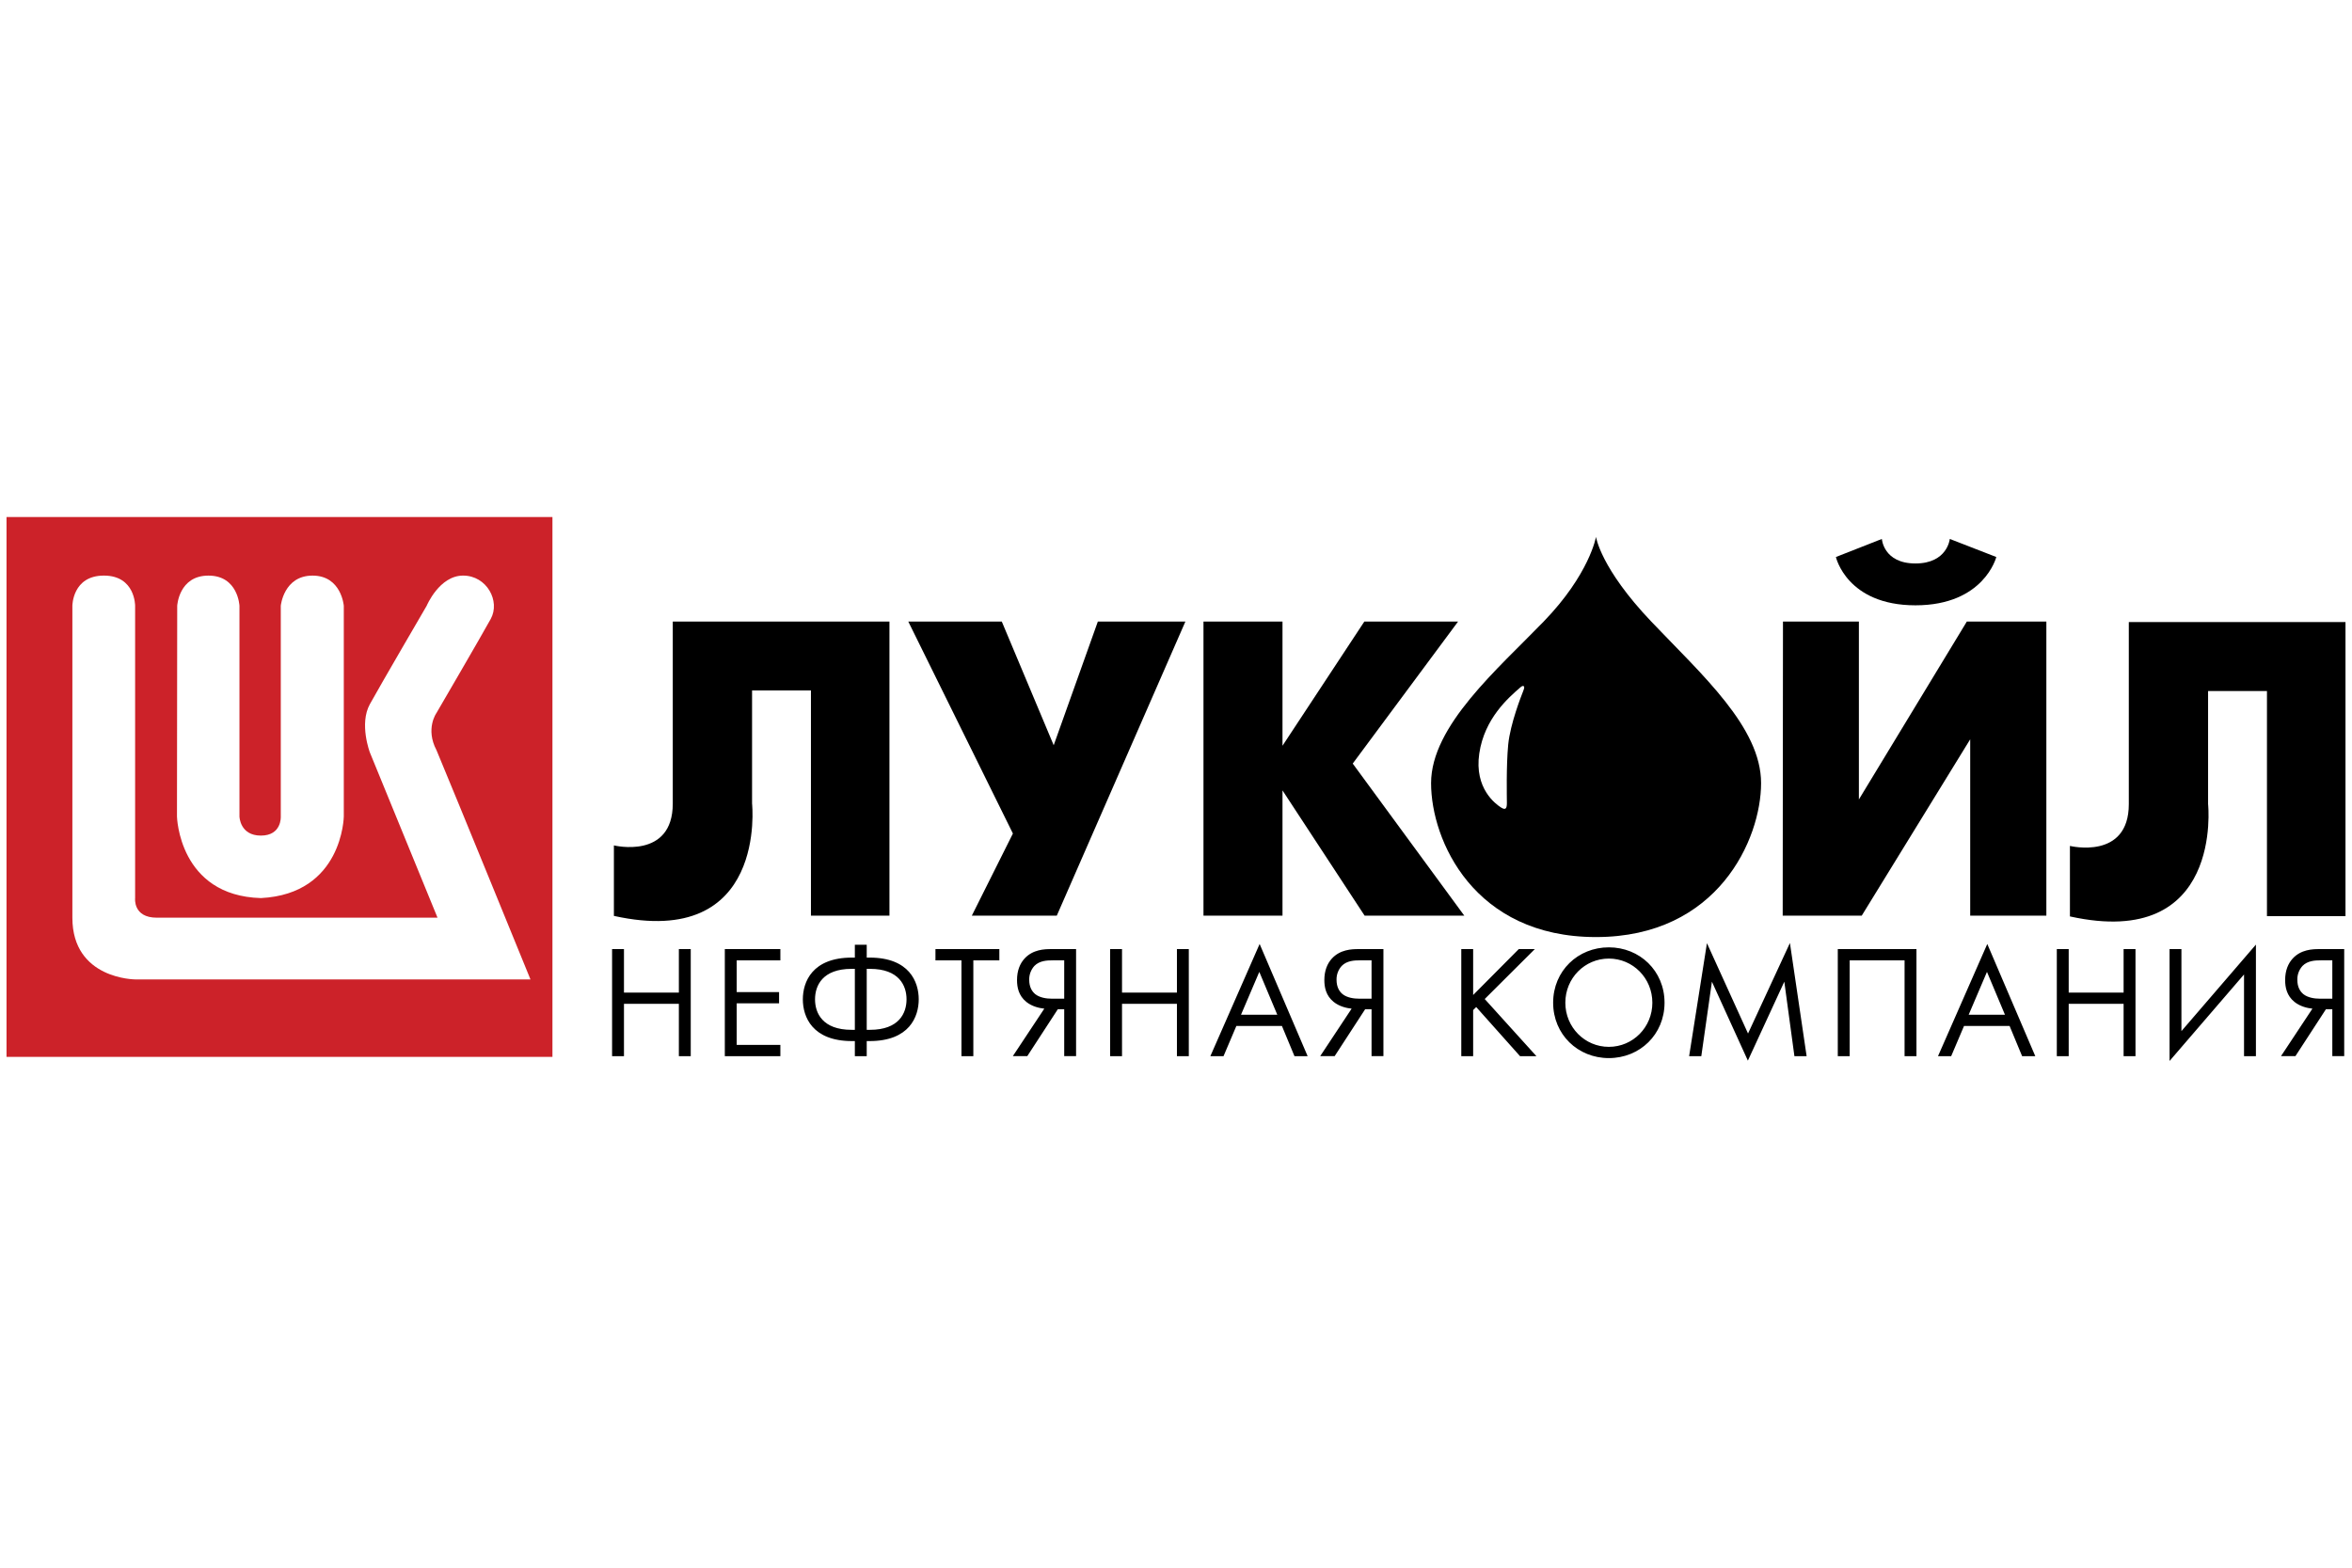 <svg width="180" height="120" viewBox="0 0 180 120" fill="none" xmlns="http://www.w3.org/2000/svg">
<g clip-path="url(#clip0_442_15260)">
<path fill-rule="evenodd" clip-rule="evenodd" d="M158.413 70.148V64.752C158.413 64.752 162.919 65.859 162.919 61.55V47.617H179.502V70.128H173.492V52.894H168.986V61.551C168.986 61.551 170.191 72.756 158.413 70.148V70.148ZM140.503 42.637L144.02 41.254C144.02 41.254 144.14 43.131 146.59 43.131C149.041 43.131 149.219 41.254 149.219 41.254L152.778 42.637C152.778 42.637 151.849 46.334 146.59 46.334C141.332 46.334 140.503 42.637 140.503 42.637V42.637ZM136.431 70.089H142.48L150.781 56.59V70.089H156.609V47.577H150.523L142.262 61.195V47.577H136.452L136.431 70.089ZM92.103 70.089V47.577H98.15V57.084L104.414 47.577H111.588L103.525 58.448L112.063 70.089H104.435L98.15 60.502V70.089H92.103ZM74.375 70.089L77.518 63.803L69.512 47.577H76.667L80.64 57.045L84.019 47.577H90.719L80.877 70.089H74.375V70.089ZM46.982 70.108V64.712C46.982 64.712 51.488 65.818 51.488 61.51V47.577H68.07V70.088H62.062V52.855H57.556V61.511C57.556 61.511 58.761 72.717 46.982 70.108V70.108Z" fill="black"/>
<path fill-rule="evenodd" clip-rule="evenodd" d="M126.372 47.577C122.48 43.487 122.143 41.095 122.143 41.095C122.143 41.095 121.655 43.941 118.138 47.577C114.621 51.214 109.521 55.562 109.521 59.947C109.521 64.332 112.801 71.728 122.142 71.728C131.483 71.728 134.777 64.218 134.777 59.947C134.778 55.676 130.266 51.668 126.372 47.577V47.577ZM116.55 52.953C116.442 53.23 115.582 55.385 115.423 57.004C115.266 58.625 115.323 61.075 115.323 61.452C115.323 61.828 115.265 62.065 114.869 61.806C114.475 61.55 112.814 60.364 113.21 57.677C113.604 54.989 115.452 53.398 116.362 52.608C116.362 52.608 116.51 52.469 116.598 52.519C116.688 52.568 116.658 52.677 116.55 52.953V52.953Z" fill="black"/>
<path fill-rule="evenodd" clip-rule="evenodd" d="M0.499 39.574V80.898H42.279V39.574H0.499ZM13.562 46.373C13.562 46.373 13.681 44.06 15.954 44.06C18.227 44.06 18.326 46.373 18.326 46.373V62.499C18.326 62.499 18.354 63.961 19.966 63.961C21.578 63.961 21.488 62.499 21.488 62.499V46.373C21.488 46.373 21.706 44.06 23.92 44.06C26.134 44.06 26.311 46.373 26.311 46.373V62.499C26.311 62.499 26.232 68.427 19.967 68.744C13.682 68.565 13.544 62.499 13.544 62.499L13.562 46.373V46.373ZM10.361 74.97C10.361 74.97 5.539 74.97 5.539 70.245V46.372C5.539 46.372 5.539 44.059 7.95 44.059C10.361 44.059 10.341 46.372 10.341 46.372V68.744C10.341 68.744 10.163 70.245 12.001 70.245H33.484L28.306 57.597C28.306 57.597 27.475 55.404 28.306 53.902C29.135 52.4 32.653 46.372 32.653 46.372C32.653 46.372 33.621 44.059 35.44 44.059C37.259 44.059 38.306 46.016 37.555 47.38C36.804 48.744 33.404 54.574 33.404 54.574C33.404 54.574 32.535 55.78 33.404 57.421C34.827 60.82 40.598 74.971 40.598 74.971H10.361V74.97V74.97Z" fill="#CC2229"/>
<path fill-rule="evenodd" clip-rule="evenodd" d="M47.753 75.979H51.954V72.65H52.863V80.845H51.954V76.839H47.753V80.845H46.843V72.65H47.753V75.979ZM59.722 73.51H56.38V75.942H59.623V76.802H56.38V79.984H59.722V80.845H55.471V72.65H59.722V73.51V73.51ZM65.422 79.69H65.201C62.155 79.69 61.442 77.822 61.442 76.495C61.442 75.168 62.155 73.3 65.201 73.3H65.422V72.319H66.331V73.3H66.552C69.6 73.3 70.311 75.168 70.311 76.495C70.311 77.822 69.599 79.69 66.552 79.69H66.331V80.845H65.422V79.69ZM65.422 74.162H65.176C62.94 74.162 62.375 75.451 62.375 76.495C62.375 77.539 62.94 78.829 65.176 78.829H65.422V74.162V74.162ZM66.331 78.829H66.577C68.813 78.829 69.378 77.539 69.378 76.495C69.378 75.451 68.813 74.162 66.577 74.162H66.331V78.829ZM74.49 73.51V80.845H73.581V73.51H71.591V72.65H76.481V73.51H74.49V73.51ZM79.921 77.208C79.553 77.171 78.987 77.048 78.545 76.691C77.955 76.213 77.833 75.574 77.833 75.021C77.833 74.283 78.066 73.756 78.398 73.386C79.036 72.674 79.946 72.649 80.437 72.649H82.353V80.844H81.445V77.256H80.953L78.618 80.844H77.512L79.921 77.208V77.208ZM80.56 73.51C80.131 73.51 79.553 73.534 79.16 73.939C78.899 74.229 78.759 74.607 78.766 74.996C78.766 75.548 78.976 75.893 79.233 76.101C79.577 76.372 80.094 76.445 80.487 76.445H81.445V73.509H80.56V73.51ZM85.869 75.979H90.071V72.65H90.98V80.845H90.071V76.839H85.869V80.845H84.96V72.65H85.869V75.979ZM98.108 78.535H94.619L93.637 80.845H92.629L96.4 72.257L100.074 80.845H99.067L98.108 78.535V78.535ZM97.752 77.674L96.375 74.394L94.975 77.674H97.752ZM103.441 77.208C103.073 77.171 102.508 77.048 102.065 76.691C101.475 76.213 101.353 75.574 101.353 75.021C101.353 74.283 101.587 73.756 101.918 73.386C102.557 72.674 103.467 72.649 103.959 72.649H105.874V80.844H104.966V77.256H104.474L102.141 80.844H101.035L103.441 77.208ZM104.08 73.51C103.651 73.51 103.073 73.534 102.68 73.939C102.419 74.229 102.278 74.606 102.286 74.996C102.286 75.548 102.496 75.893 102.753 76.101C103.097 76.372 103.614 76.445 104.007 76.445H104.966V73.509H104.08V73.51V73.51ZM112.741 76.163L116.232 72.65H117.46L113.627 76.471L117.583 80.845H116.329L112.975 77.085L112.741 77.318V80.845H111.833V72.65H112.741V76.163V76.163ZM118.863 76.753C118.863 74.309 120.767 72.515 123.126 72.515C125.484 72.515 127.388 74.309 127.388 76.753C127.388 79.186 125.497 80.993 123.126 80.993C120.755 80.993 118.863 79.186 118.863 76.753ZM119.796 76.753C119.796 78.633 121.284 80.132 123.126 80.132C124.968 80.132 126.456 78.633 126.456 76.753C126.456 74.873 124.968 73.375 123.126 73.375C121.284 73.375 119.796 74.873 119.796 76.753ZM129.27 80.845L130.633 72.195L133.778 79.112L136.984 72.183L138.262 80.845H137.328L136.554 75.144L133.766 81.188L131.014 75.144L130.202 80.845H129.27V80.845ZM146.668 72.65V80.845H145.758V73.51H141.557V80.845H140.647V72.65H146.668V72.65ZM153.796 78.535H150.307L149.325 80.845H148.317L152.088 72.257L155.762 80.845H154.754L153.796 78.535V78.535ZM153.441 77.674L152.064 74.394L150.664 77.674H153.441ZM158.319 75.979H162.521V72.65H163.431V80.845H162.521V76.839H158.319V80.845H157.409V72.65H158.319V75.979ZM171.737 74.591L166.038 81.213V72.65H166.946V78.928L172.647 72.305V80.845H171.737V74.591V74.591ZM176.971 77.208C176.603 77.171 176.038 77.048 175.595 76.691C175.005 76.213 174.883 75.574 174.883 75.021C174.883 74.283 175.117 73.756 175.448 73.386C176.087 72.674 176.995 72.649 177.487 72.649H179.404V80.844H178.494V77.256H178.002L175.669 80.844H174.565L176.971 77.208ZM177.61 73.51C177.18 73.51 176.603 73.534 176.21 73.939C175.949 74.229 175.808 74.606 175.816 74.996C175.816 75.548 176.026 75.893 176.283 76.101C176.626 76.372 177.142 76.445 177.537 76.445H178.494V73.509H177.61V73.51Z" fill="black"/>
</g>
<defs>
<clipPath id="clip0_442_15260">
<rect width="180" height="42.787" fill="white" transform="translate(0 39)"/>
</clipPath>
</defs>
</svg>
